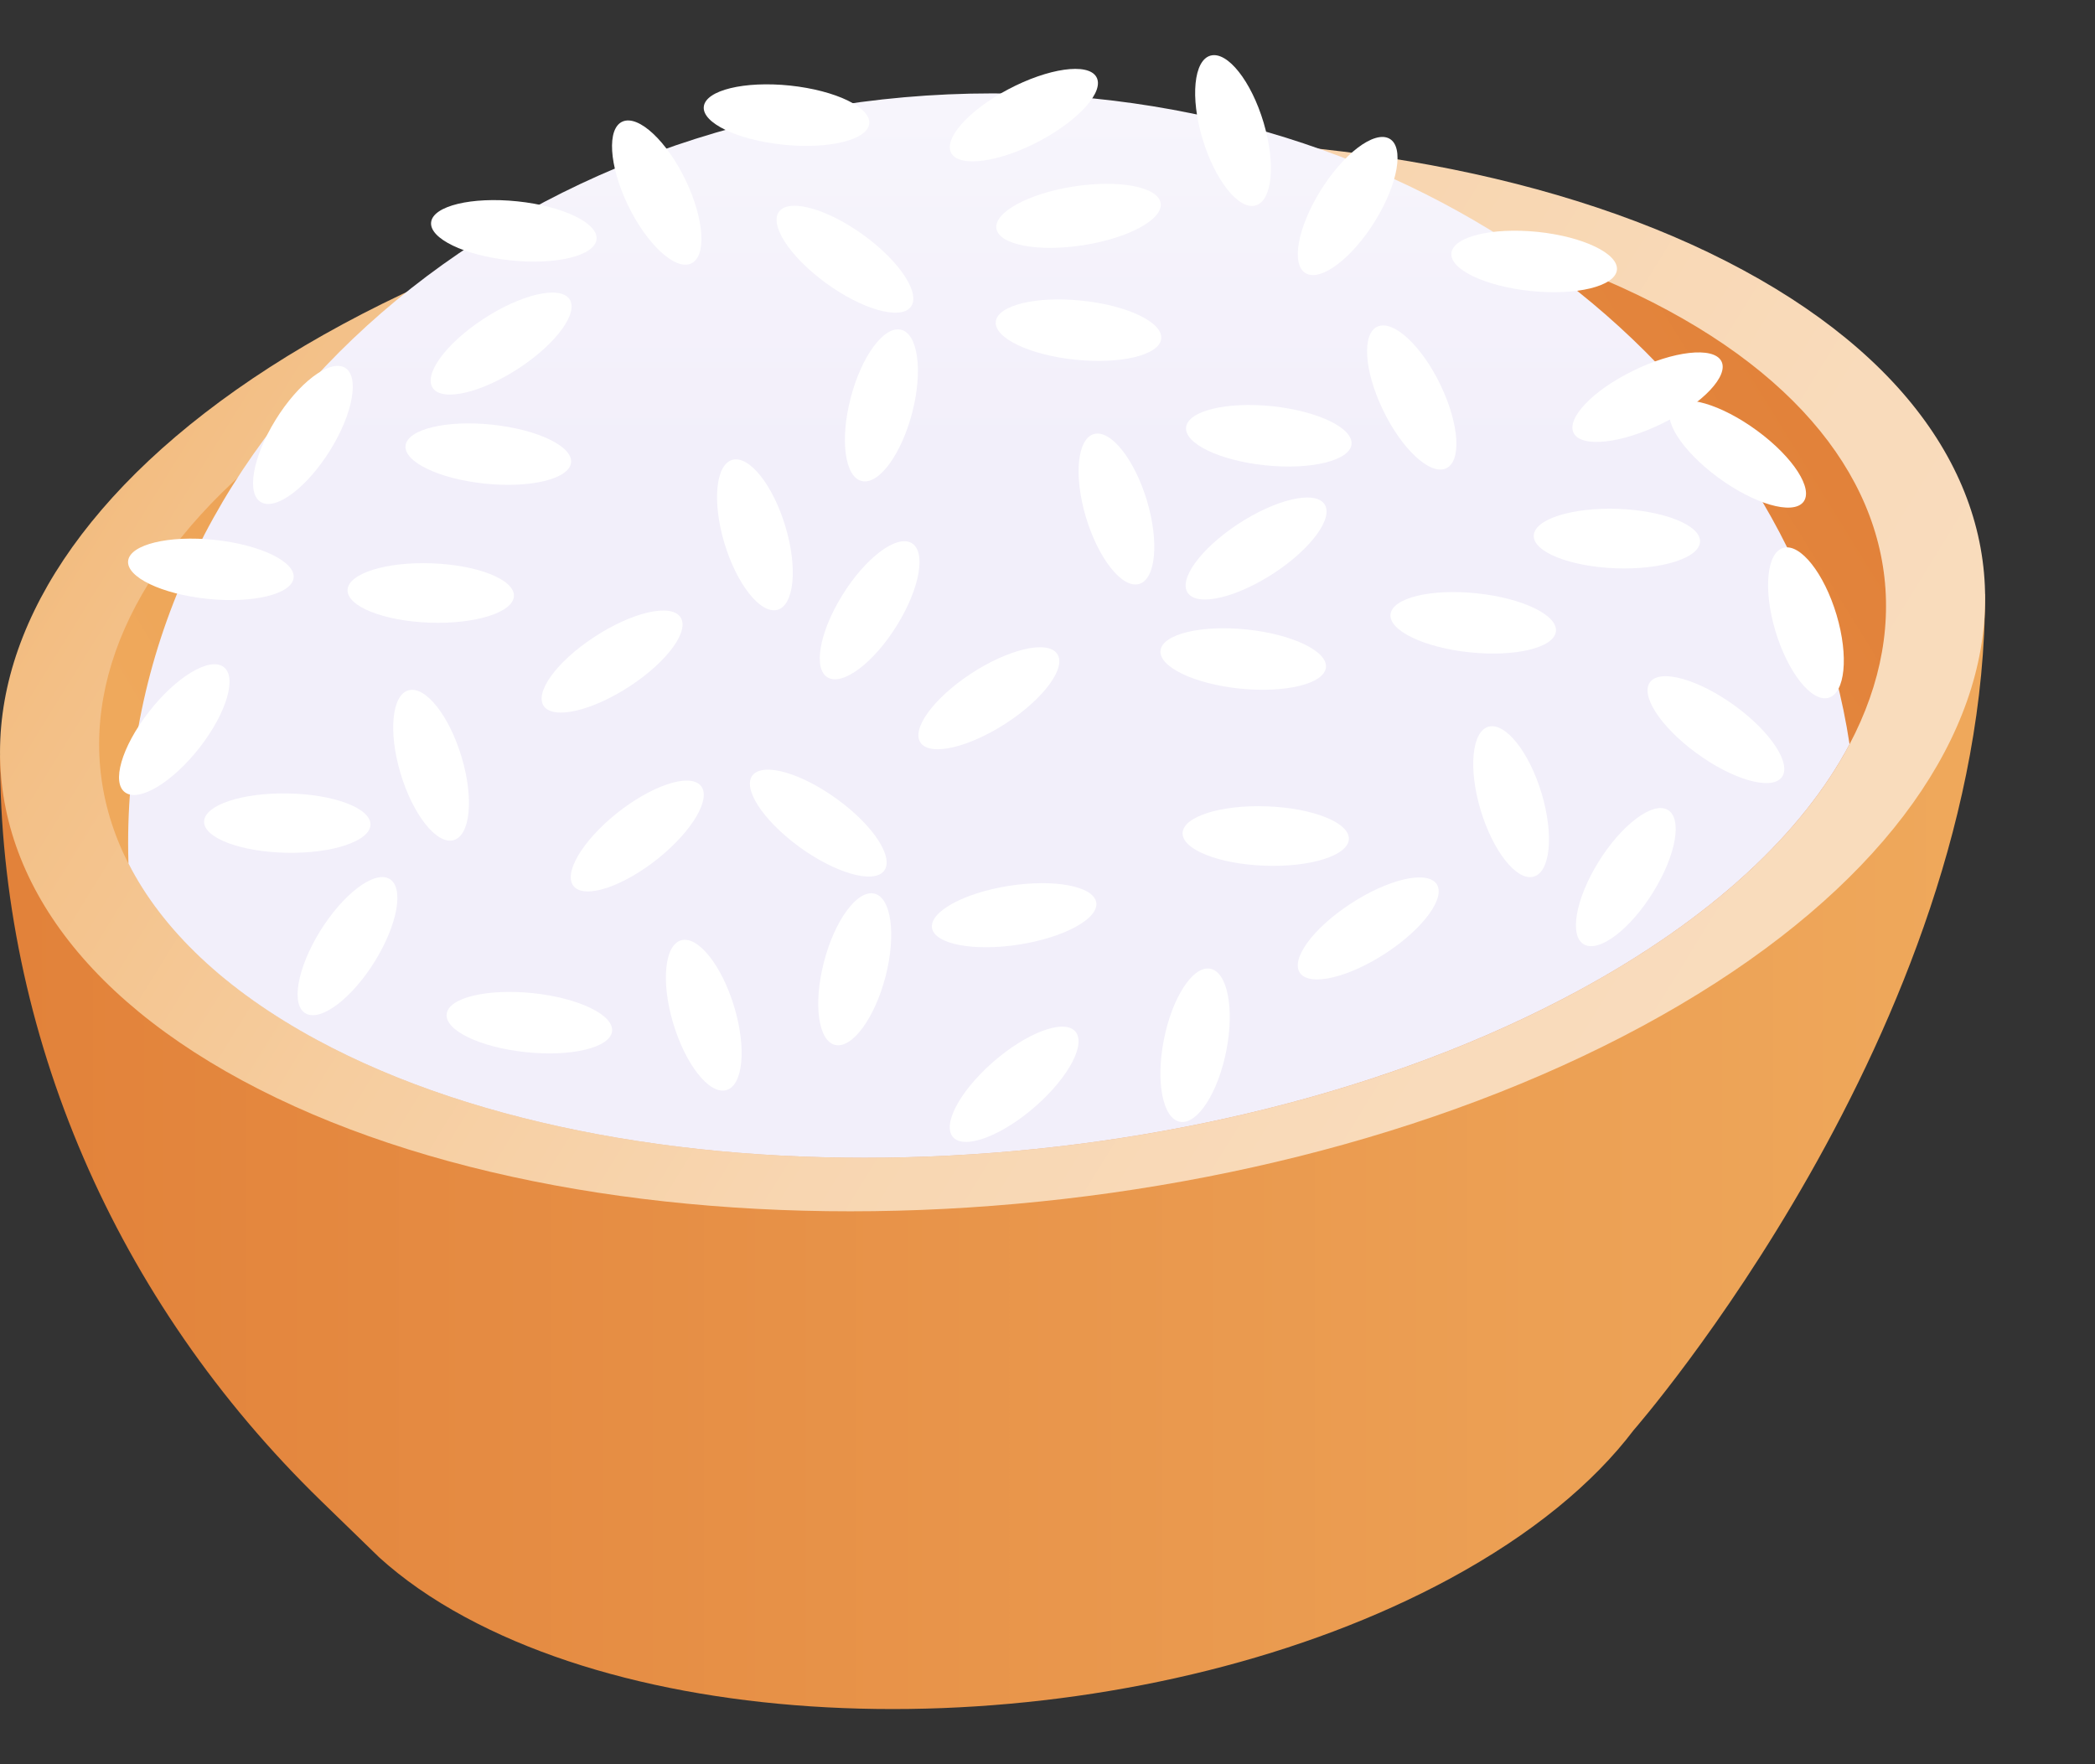 <svg width="19" height="16" viewBox="0 0 19 16" fill="none" xmlns="http://www.w3.org/2000/svg">
  <rect x="0" y="0" width="19" height="16" fill="#333333" stroke="none"/>
  <path d="M18.003 5.386L0 6.85C0 9.372 1.044 11.796 2.913 13.613L3.44 14.125C3.654 14.319 3.913 14.501 4.219 14.666C6.506 15.901 10.502 15.746 13.144 14.32C13.891 13.916 14.45 13.453 14.816 12.97C14.816 12.97 18.003 9.327 18.003 5.386Z" fill="url(#paint0_linear_157_2117)"/>
  <path d="M14.895 9.306C11.136 11.336 5.452 11.557 2.197 9.799C-1.057 8.041 -0.649 4.97 3.109 2.94C6.867 0.91 12.552 0.69 15.806 2.448C19.061 4.206 18.653 7.276 14.895 9.306Z" fill="url(#paint1_linear_157_2117)"/>
  <path d="M14.306 8.989C10.924 10.816 5.806 11.014 2.877 9.432C-0.053 7.849 0.315 5.085 3.697 3.258C7.08 1.431 12.197 1.232 15.127 2.815C18.057 4.397 17.689 7.161 14.306 8.989Z" fill="url(#paint2_linear_157_2117)"/>
  <path d="M2.876 9.432C5.806 11.014 10.923 10.816 14.306 8.989C15.524 8.331 16.351 7.551 16.774 6.749C16.268 3.419 12.981 0.847 9.002 0.847C4.672 0.847 1.162 3.891 1.162 7.645C1.162 7.707 1.163 7.77 1.165 7.832C1.469 8.429 2.038 8.979 2.876 9.432Z" fill="url(#paint3_linear_157_2117)"/>
  <path d="M12.6 1.257C12.737 1.331 12.68 1.665 12.472 2.003C12.263 2.341 11.983 2.554 11.845 2.48C11.707 2.405 11.765 2.071 11.973 1.734C12.181 1.396 12.462 1.182 12.6 1.257Z" fill="white"/>
  <path d="M4.661 5.406C4.654 5.554 4.312 5.662 3.895 5.647C3.479 5.632 3.146 5.499 3.152 5.35C3.159 5.201 3.501 5.093 3.918 5.109C4.334 5.124 4.667 5.257 4.661 5.406Z" fill="white"/>
  <path d="M3.125 3.333C3.262 3.407 3.205 3.742 2.997 4.079C2.788 4.417 2.508 4.63 2.37 4.556C2.232 4.482 2.29 4.148 2.498 3.81C2.706 3.472 2.987 3.259 3.125 3.333Z" fill="white"/>
  <path d="M5.647 1.102C5.793 1.041 6.048 1.28 6.219 1.636C6.389 1.992 6.41 2.33 6.265 2.391C6.12 2.452 5.864 2.213 5.693 1.857C5.523 1.501 5.502 1.163 5.647 1.102Z" fill="white"/>
  <path d="M10.98 0.504C10.827 0.544 10.793 0.881 10.905 1.256C11.017 1.632 11.232 1.904 11.385 1.864C11.538 1.824 11.572 1.488 11.46 1.112C11.348 0.736 11.133 0.464 10.98 0.504Z" fill="white"/>
  <path d="M8.264 4.923C8.402 4.997 8.345 5.331 8.136 5.669C7.928 6.007 7.647 6.22 7.51 6.146C7.372 6.072 7.429 5.737 7.638 5.4C7.846 5.062 8.127 4.849 8.264 4.923Z" fill="white"/>
  <path d="M3.529 7.969C3.667 8.044 3.609 8.378 3.401 8.716C3.193 9.053 2.912 9.267 2.774 9.192C2.636 9.118 2.694 8.784 2.902 8.446C3.111 8.109 3.391 7.895 3.529 7.969Z" fill="white"/>
  <path d="M6.644 4.17C6.491 4.21 6.457 4.547 6.569 4.923C6.681 5.298 6.896 5.57 7.049 5.531C7.202 5.491 7.236 5.154 7.124 4.778C7.012 4.402 6.797 4.13 6.644 4.17Z" fill="white"/>
  <path d="M3.707 6.26C3.554 6.299 3.52 6.636 3.632 7.012C3.744 7.388 3.959 7.66 4.112 7.62C4.265 7.58 4.299 7.243 4.187 6.868C4.075 6.492 3.86 6.22 3.707 6.26Z" fill="white"/>
  <path d="M6.18 8.527C6.027 8.567 5.993 8.904 6.105 9.279C6.217 9.655 6.432 9.927 6.585 9.887C6.738 9.848 6.772 9.511 6.66 9.135C6.548 8.759 6.333 8.487 6.18 8.527Z" fill="white"/>
  <path d="M16.176 4.968C16.023 5.008 15.989 5.345 16.101 5.721C16.213 6.096 16.428 6.369 16.581 6.329C16.734 6.289 16.768 5.952 16.656 5.576C16.544 5.201 16.329 4.928 16.176 4.968Z" fill="white"/>
  <path d="M14.968 6.182C14.87 6.299 15.056 6.589 15.384 6.829C15.712 7.07 16.058 7.17 16.156 7.053C16.254 6.936 16.068 6.646 15.74 6.405C15.412 6.165 15.066 6.064 14.968 6.182Z" fill="white"/>
  <path d="M6.827 7.029C6.729 7.146 6.916 7.436 7.244 7.677C7.572 7.917 7.917 8.018 8.015 7.901C8.113 7.783 7.927 7.493 7.599 7.253C7.271 7.012 6.926 6.912 6.827 7.029Z" fill="white"/>
  <path d="M8.453 8.418C8.48 8.564 8.834 8.631 9.245 8.566C9.656 8.501 9.968 8.329 9.942 8.183C9.915 8.036 9.561 7.97 9.15 8.034C8.738 8.099 8.427 8.271 8.453 8.418Z" fill="white"/>
  <path d="M9.747 9.349C9.638 9.241 9.304 9.37 9 9.637C8.697 9.905 8.539 10.209 8.648 10.318C8.757 10.426 9.092 10.297 9.395 10.03C9.699 9.762 9.856 9.458 9.747 9.349Z" fill="white"/>
  <path d="M10.974 8.785C10.818 8.758 10.63 9.047 10.555 9.431C10.48 9.815 10.546 10.147 10.703 10.174C10.859 10.201 11.047 9.911 11.122 9.528C11.197 9.144 11.131 8.812 10.974 8.785Z" fill="white"/>
  <path d="M3.36 7.479C3.363 7.33 3.028 7.203 2.611 7.196C2.194 7.188 1.854 7.302 1.851 7.451C1.847 7.599 2.183 7.726 2.599 7.734C3.016 7.742 3.356 7.628 3.36 7.479Z" fill="white"/>
  <path d="M6.168 5.593C6.076 5.471 5.726 5.555 5.385 5.78C5.044 6.004 4.843 6.285 4.934 6.407C5.026 6.528 5.376 6.445 5.717 6.22C6.058 5.995 6.26 5.715 6.168 5.593Z" fill="white"/>
  <path d="M15.122 7.343C15.26 7.418 15.203 7.752 14.994 8.089C14.786 8.427 14.505 8.641 14.367 8.566C14.23 8.492 14.287 8.158 14.495 7.82C14.704 7.482 14.985 7.269 15.122 7.343Z" fill="white"/>
  <path d="M13.502 6.59C13.349 6.63 13.315 6.967 13.427 7.343C13.539 7.719 13.754 7.991 13.907 7.951C14.06 7.911 14.094 7.574 13.982 7.198C13.87 6.823 13.655 6.551 13.502 6.59Z" fill="white"/>
  <path d="M13.026 8.013C12.934 7.892 12.584 7.975 12.243 8.2C11.902 8.424 11.7 8.705 11.792 8.827C11.884 8.948 12.234 8.865 12.575 8.64C12.915 8.415 13.117 8.135 13.026 8.013Z" fill="white"/>
  <path d="M5.162 2.709C5.07 2.588 4.72 2.671 4.379 2.896C4.038 3.121 3.836 3.401 3.928 3.523C4.019 3.644 4.37 3.561 4.711 3.336C5.051 3.111 5.253 2.831 5.162 2.709Z" fill="white"/>
  <path d="M2.663 5.241C2.68 5.093 2.358 4.939 1.944 4.896C1.53 4.853 1.18 4.938 1.162 5.086C1.145 5.234 1.467 5.388 1.881 5.431C2.295 5.474 2.645 5.389 2.663 5.241Z" fill="white"/>
  <path d="M10.725 7.554C10.719 7.703 11.051 7.836 11.468 7.851C11.884 7.867 12.227 7.759 12.233 7.61C12.24 7.461 11.907 7.328 11.491 7.313C11.074 7.297 10.732 7.405 10.725 7.554Z" fill="white"/>
  <path d="M13.91 4.857C13.904 5.005 14.236 5.138 14.653 5.154C15.069 5.169 15.412 5.061 15.418 4.913C15.425 4.764 15.092 4.631 14.676 4.615C14.259 4.6 13.916 4.708 13.91 4.857Z" fill="white"/>
  <path d="M15.166 3.682C15.068 3.799 15.254 4.089 15.581 4.33C15.909 4.571 16.254 4.672 16.353 4.555C16.451 4.438 16.265 4.148 15.937 3.907C15.61 3.666 15.264 3.565 15.166 3.682Z" fill="white"/>
  <path d="M14.274 3.931C14.348 4.062 14.707 4.022 15.076 3.84C15.445 3.659 15.684 3.405 15.61 3.273C15.536 3.142 15.177 3.182 14.808 3.364C14.439 3.545 14.2 3.799 14.274 3.931Z" fill="white"/>
  <path d="M13.163 2.294C13.146 2.442 13.467 2.596 13.882 2.639C14.296 2.682 14.646 2.597 14.664 2.449C14.681 2.301 14.359 2.146 13.945 2.103C13.531 2.061 13.181 2.146 13.163 2.294Z" fill="white"/>
  <path d="M3.678 4.041C3.661 4.189 3.983 4.343 4.397 4.386C4.811 4.429 5.161 4.344 5.179 4.196C5.196 4.048 4.874 3.894 4.46 3.851C4.046 3.808 3.696 3.893 3.678 4.041Z" fill="white"/>
  <path d="M8.629 1.392C8.707 1.521 9.065 1.471 9.428 1.279C9.79 1.086 10.021 0.826 9.942 0.696C9.864 0.567 9.507 0.618 9.144 0.81C8.781 1.002 8.551 1.263 8.629 1.392Z" fill="white"/>
  <path d="M6.383 0.966C6.365 1.114 6.687 1.269 7.101 1.312C7.515 1.355 7.865 1.27 7.883 1.123C7.901 0.975 7.579 0.82 7.165 0.776C6.751 0.733 6.401 0.818 6.383 0.966Z" fill="white"/>
  <path d="M3.91 2.015C3.892 2.163 4.214 2.318 4.628 2.361C5.042 2.405 5.392 2.32 5.41 2.172C5.428 2.024 5.106 1.869 4.692 1.826C4.278 1.783 3.928 1.867 3.91 2.015Z" fill="white"/>
  <path d="M12.495 2.961C12.64 2.9 12.896 3.139 13.066 3.495C13.236 3.851 13.257 4.188 13.112 4.249C12.967 4.31 12.711 4.071 12.541 3.715C12.37 3.359 12.35 3.022 12.495 2.961Z" fill="white"/>
  <path d="M12.009 4.568C11.917 4.446 11.567 4.53 11.226 4.754C10.885 4.979 10.683 5.26 10.775 5.381C10.867 5.503 11.217 5.419 11.558 5.195C11.899 4.97 12.1 4.689 12.009 4.568Z" fill="white"/>
  <path d="M9.585 5.926C9.493 5.804 9.143 5.888 8.802 6.112C8.461 6.337 8.26 6.618 8.351 6.739C8.443 6.861 8.793 6.777 9.134 6.553C9.475 6.328 9.677 6.047 9.585 5.926Z" fill="white"/>
  <path d="M10.525 5.899C10.508 6.047 10.829 6.202 11.244 6.245C11.658 6.287 12.008 6.202 12.025 6.054C12.043 5.907 11.721 5.752 11.307 5.709C10.893 5.666 10.543 5.751 10.525 5.899Z" fill="white"/>
  <path d="M10.757 3.874C10.739 4.022 11.061 4.177 11.475 4.22C11.889 4.263 12.239 4.178 12.257 4.031C12.275 3.883 11.953 3.728 11.539 3.684C11.125 3.641 10.775 3.726 10.757 3.874Z" fill="white"/>
  <path d="M4.051 9.196C4.033 9.344 4.354 9.499 4.769 9.542C5.183 9.586 5.533 9.501 5.551 9.353C5.568 9.205 5.247 9.05 4.833 9.007C4.418 8.964 4.068 9.048 4.051 9.196Z" fill="white"/>
  <path d="M12.611 5.57C12.593 5.718 12.915 5.873 13.329 5.916C13.743 5.959 14.093 5.875 14.111 5.727C14.129 5.579 13.807 5.424 13.393 5.381C12.979 5.337 12.629 5.422 12.611 5.57Z" fill="white"/>
  <path d="M9.923 3.936C9.77 3.976 9.736 4.313 9.848 4.689C9.96 5.064 10.175 5.337 10.328 5.297C10.481 5.257 10.514 4.92 10.403 4.544C10.291 4.169 10.076 3.896 9.923 3.936Z" fill="white"/>
  <path d="M9.031 2.916C9.014 3.064 9.335 3.219 9.75 3.262C10.164 3.305 10.514 3.221 10.531 3.073C10.549 2.925 10.228 2.77 9.813 2.727C9.399 2.683 9.049 2.768 9.031 2.916Z" fill="white"/>
  <path d="M2.024 6.046C1.895 5.958 1.592 6.143 1.348 6.459C1.103 6.774 1.008 7.101 1.137 7.188C1.266 7.276 1.569 7.091 1.814 6.775C2.058 6.46 2.153 6.133 2.024 6.046Z" fill="white"/>
  <path d="M7.575 9.477C7.73 9.511 7.934 9.232 8.032 8.853C8.129 8.474 8.083 8.138 7.928 8.104C7.774 8.069 7.569 8.348 7.472 8.727C7.374 9.106 7.421 9.442 7.575 9.477Z" fill="white"/>
  <path d="M7.069 1.915C6.971 2.032 7.157 2.322 7.485 2.563C7.813 2.804 8.159 2.904 8.257 2.787C8.355 2.67 8.169 2.38 7.841 2.139C7.513 1.898 7.167 1.798 7.069 1.915Z" fill="white"/>
  <path d="M9.037 2.075C9.064 2.222 9.418 2.288 9.829 2.223C10.24 2.158 10.552 1.987 10.526 1.84C10.499 1.693 10.145 1.627 9.733 1.692C9.322 1.757 9.011 1.928 9.037 2.075Z" fill="white"/>
  <path d="M7.817 4.363C7.972 4.398 8.176 4.118 8.274 3.739C8.371 3.36 8.325 3.025 8.17 2.99C8.015 2.955 7.811 3.234 7.714 3.613C7.616 3.992 7.662 4.328 7.817 4.363Z" fill="white"/>
  <path d="M5.206 8.041C5.31 8.154 5.65 8.04 5.967 7.787C6.283 7.533 6.456 7.236 6.353 7.123C6.249 7.01 5.909 7.124 5.592 7.377C5.276 7.631 5.103 7.928 5.206 8.041Z" fill="white"/>
  <defs>
    <linearGradient id="paint0_linear_157_2117" x1="0.153" y1="10.443" x2="18.155" y2="10.443" gradientUnits="userSpaceOnUse">
      <stop stop-color="#E2823A"/>
      <stop offset="1" stop-color="#EFA95C"/>
    </linearGradient>
    <linearGradient id="paint1_linear_157_2117" x1="-1.496" y1="0.453" x2="17.773" y2="12.344" gradientUnits="userSpaceOnUse">
      <stop stop-color="#EFA95C"/>
      <stop offset="0.055" stop-color="#F0B068"/>
      <stop offset="0.218" stop-color="#F3C087"/>
      <stop offset="0.389" stop-color="#F6CD9F"/>
      <stop offset="0.569" stop-color="#F8D6B1"/>
      <stop offset="0.763" stop-color="#F9DBBB"/>
      <stop offset="1" stop-color="#F9DDBE"/>
    </linearGradient>
    <linearGradient id="paint2_linear_157_2117" x1="15.573" y1="2.574" x2="3.369" y2="10.105" gradientUnits="userSpaceOnUse">
      <stop stop-color="#E2823A"/>
      <stop offset="1" stop-color="#EFA95C"/>
    </linearGradient>
    <linearGradient id="paint3_linear_157_2117" x1="8.968" y1="4.11" x2="8.968" y2="-4.174" gradientUnits="userSpaceOnUse">
      <stop stop-color="#F2EFFA"/>
      <stop offset="1" stop-color="white"/>
    </linearGradient>
  </defs>
</svg>
